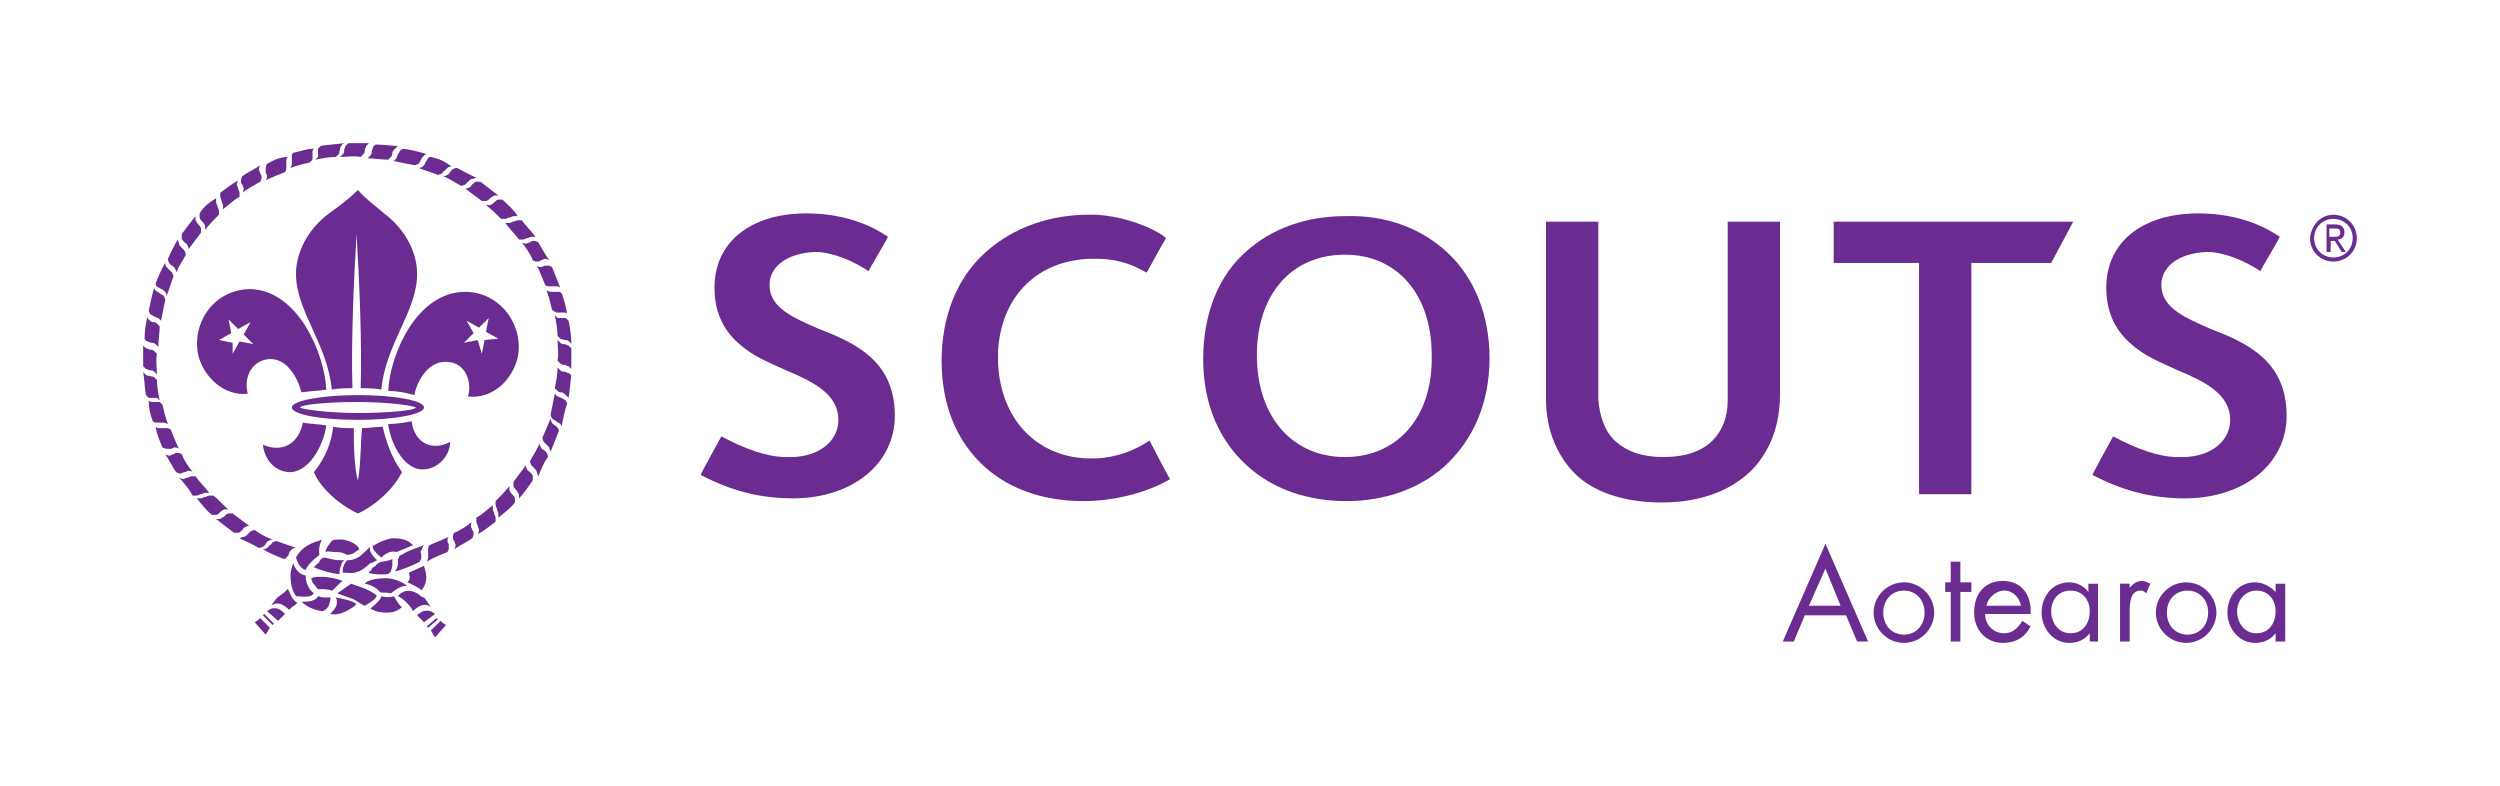 <?xml version="1.0" encoding="utf-8"?>
<!-- Generator: Adobe Illustrator 24.2.0, SVG Export Plug-In . SVG Version: 6.00 Build 0)  -->
<!DOCTYPE svg PUBLIC "-//W3C//DTD SVG 1.1//EN" "http://www.w3.org/Graphics/SVG/1.1/DTD/svg11.dtd">
<svg version="1.1" id="Logo_Artwork" xmlns:x="http://ns.adobe.com/Extensibility/1.0/" xmlns:i="http://ns.adobe.com/AdobeIllustrator/10.0/" xmlns:graph="http://ns.adobe.com/Graphs/1.0/"
	 xmlns="http://www.w3.org/2000/svg" xmlns:xlink="http://www.w3.org/1999/xlink" x="0px" y="0px" viewBox="0 0 181.6 57.1"
	 style="enable-background:new 0 0 181.6 57.1;" xml:space="preserve">
<style type="text/css">
	.st0{fill:none;}
	.st1{fill:#6A2C91;}
	.st2{fill-rule:evenodd;clip-rule:evenodd;fill:#6A2C91;}
</style>
<rect class="st0" width="181.6" height="57.1"/>
<g>
	<g>
		<g>
			<g>
				<line class="st1" x1="27.6" y1="28.3" x2="27.6" y2="28.3"/>
				<path class="st1" d="M24.1,28.3"/>
				<path class="st1" d="M27.7,40.5c0,0-0.8-0.6-0.6-0.9"/>
				<path class="st1" d="M24.9,42.2c-0.8-0.3-1.8-0.4-2.3-0.2l0.1,0.3l0.4,0.5l0.4,0c0,0,0.3,0,0.6,0.1C24.1,43,24.8,42.2,24.9,42.2
					z"/>
				<g>
					<path class="st1" d="M27.3,10.5c0,0-0.2,0.1-0.2,0.2c0,0.1-0.1,0.2-0.1,0.3c0,0.1,0,0.2-0.1,0.3c0,0-0.1,0.1-0.2,0.2l0,0
						c0.5,0,1,0.1,1.5,0.1l0,0c0.1-0.1,0.2-0.2,0.2-0.2c0.1-0.1,0.1-0.2,0.1-0.3c0-0.1,0.1-0.2,0.2-0.3c0.1-0.1,0.2-0.2,0.2-0.2h0
						C28.4,10.6,27.9,10.5,27.3,10.5L27.3,10.5z"/>
				</g>
				<g>
					<path class="st1" d="M29.3,10.8c0,0-0.2,0.1-0.2,0.1c-0.1,0.1-0.1,0.2-0.2,0.3c0,0.1-0.1,0.2-0.1,0.3c0,0-0.1,0.1-0.2,0.2l0,0
						c0.5,0.1,1,0.2,1.5,0.3l0,0c0.1,0,0.3-0.1,0.3-0.1c0.1-0.1,0.1-0.2,0.2-0.3c0-0.1,0.1-0.2,0.2-0.3c0.1-0.1,0.2-0.1,0.2-0.1l0,0
						C30.4,11,29.9,10.9,29.3,10.8L29.3,10.8z"/>
				</g>
				<g>
					<path class="st1" d="M31.3,11.4c0,0-0.2,0-0.2,0.1c-0.1,0.1-0.1,0.2-0.2,0.3c0,0.1-0.1,0.2-0.2,0.3c0,0-0.1,0.1-0.3,0.1l0,0
						c0.5,0.2,0.9,0.3,1.4,0.5l0,0c0.1,0,0.3-0.1,0.3-0.1c0.1-0.1,0.1-0.2,0.2-0.2c0.1-0.1,0.2-0.2,0.2-0.2c0.1-0.1,0.3-0.1,0.3-0.1
						l0,0C32.3,11.7,31.8,11.5,31.3,11.4L31.3,11.4z"/>
				</g>
				<g>
					<path class="st1" d="M33.2,12.2c0,0-0.2,0-0.3,0.1c-0.1,0-0.2,0.2-0.2,0.2c-0.1,0.1-0.1,0.2-0.2,0.2c0,0-0.1,0.1-0.3,0.1l0,0
						c0.5,0.2,0.9,0.5,1.3,0.7l0,0c0.1,0,0.3-0.1,0.3-0.1c0.1-0.1,0.2-0.2,0.2-0.2c0.1-0.1,0.2-0.2,0.3-0.2c0.1,0,0.3-0.1,0.3-0.1
						l0,0C34.1,12.7,33.6,12.4,33.2,12.2L33.2,12.2z"/>
				</g>
				<g>
					<path class="st1" d="M34.9,13.2c0,0-0.2,0-0.3,0c-0.1,0-0.2,0.1-0.3,0.2c-0.1,0.1-0.1,0.2-0.2,0.2c0,0-0.1,0.1-0.3,0.1l0,0
						c0.4,0.3,0.8,0.6,1.2,0.9l0,0c0.1,0,0.3,0,0.3,0c0.1,0,0.2-0.1,0.3-0.2c0.1-0.1,0.2-0.1,0.3-0.2c0.1,0,0.3,0,0.3,0v0
						C35.8,13.9,35.3,13.5,34.9,13.2L34.9,13.2z"/>
				</g>
				<g>
					<path class="st1" d="M36.5,14.5c0,0-0.2,0-0.3,0c-0.1,0-0.2,0.1-0.3,0.2c-0.1,0.1-0.1,0.1-0.3,0.2c0,0-0.2,0-0.3,0l0,0
						c0.4,0.3,0.8,0.7,1.1,1l0,0c0.1,0,0.3,0,0.3,0c0.1,0,0.2-0.1,0.3-0.1c0.1,0,0.2-0.1,0.3-0.1c0.1,0,0.3,0,0.3,0v0
						C37.3,15.2,36.9,14.9,36.5,14.5L36.5,14.5z"/>
				</g>
				<g>
					<path class="st1" d="M37.9,16c0,0-0.2,0-0.3,0c-0.1,0-0.2,0.1-0.3,0.1c-0.1,0-0.2,0.1-0.3,0.1c0,0-0.2,0-0.3,0l0,0
						c0.3,0.4,0.7,0.8,1,1.2l0,0c0.1,0,0.3,0,0.3,0c0.1,0,0.2-0.1,0.3-0.1c0.1,0,0.2-0.1,0.3-0.1c0.1,0,0.3,0,0.3,0v0
						C38.6,16.8,38.2,16.4,37.9,16L37.9,16z"/>
				</g>
				<g>
					<path class="st1" d="M39.1,17.6c0,0-0.2-0.1-0.3-0.1c-0.1,0-0.2,0-0.3,0.1c-0.1,0-0.2,0.1-0.3,0.1c0,0-0.2,0-0.3-0.1l0,0
						c0.3,0.4,0.6,0.8,0.8,1.3v0C38.8,19,39,19,39,19c0.1,0,0.2,0,0.3-0.1c0.1,0,0.2-0.1,0.3-0.1c0.1,0,0.3,0.1,0.3,0.1l0,0
						C39.6,18.5,39.4,18.1,39.1,17.6L39.1,17.6z"/>
				</g>
				<g>
					<path class="st1" d="M40.1,19.4c0,0-0.2-0.1-0.2-0.1c-0.1,0-0.2,0-0.3,0c-0.1,0-0.2,0.1-0.3,0.1c0,0-0.2,0-0.3-0.1l0,0
						c0.2,0.4,0.4,0.9,0.6,1.4v0c0.1,0.1,0.3,0.1,0.3,0.1c0.1,0,0.2,0,0.3,0c0.1,0,0.3,0,0.3,0c0.1,0,0.2,0.1,0.2,0.1v0
						C40.5,20.4,40.3,19.9,40.1,19.4L40.1,19.4z"/>
				</g>
				<g>
					<path class="st1" d="M40.8,21.3c0,0-0.1-0.1-0.2-0.1c-0.1,0-0.2,0-0.3,0c-0.1,0-0.2,0-0.3,0c0,0-0.1,0-0.3-0.1l0,0
						c0.2,0.5,0.3,1,0.4,1.4v0c0.1,0.1,0.3,0.2,0.3,0.2c0.1,0,0.2,0,0.3,0c0.1,0,0.3,0,0.3,0c0.1,0,0.2,0.1,0.2,0.1v0
						C41.1,22.3,41,21.8,40.8,21.3L40.8,21.3z"/>
				</g>
				<g>
					<path class="st1" d="M41.3,23.3c0,0-0.1-0.1-0.2-0.2c-0.1,0-0.2,0-0.3,0c-0.1,0-0.2,0-0.3,0c0,0-0.1-0.1-0.2-0.2l0,0
						c0.1,0.5,0.2,1,0.2,1.5l0,0c0.1,0.1,0.2,0.2,0.2,0.2c0.1,0.1,0.2,0,0.3,0.1c0.1,0,0.3,0,0.3,0.1c0.1,0,0.2,0.2,0.2,0.2l0,0
						C41.5,24.3,41.4,23.8,41.3,23.3L41.3,23.3z"/>
				</g>
				<g>
					<path class="st1" d="M41.5,25.3c0,0-0.1-0.1-0.2-0.2c-0.1,0-0.2-0.1-0.3-0.1c-0.1,0-0.2,0-0.3-0.1c0,0-0.1-0.1-0.2-0.2l0,0
						c0,0.5,0.1,1,0,1.5l0,0c0.1,0.1,0.2,0.2,0.2,0.2c0.1,0.1,0.2,0.1,0.3,0.1c0.1,0,0.2,0.1,0.3,0.1c0.1,0.1,0.2,0.2,0.2,0.2v0
						C41.5,26.4,41.5,25.8,41.5,25.3L41.5,25.3z"/>
				</g>
				<g>
					<path class="st1" d="M41.5,27.3c0,0-0.1-0.2-0.2-0.2c-0.1,0-0.2-0.1-0.3-0.1c-0.1,0-0.2,0-0.3-0.1c0,0-0.1-0.1-0.2-0.2l0,0
						c0,0.5-0.1,1-0.2,1.5l0,0c0.1,0.1,0.2,0.2,0.2,0.2c0.1,0.1,0.2,0.1,0.3,0.1c0.1,0,0.2,0.1,0.3,0.2c0.1,0.1,0.2,0.2,0.2,0.2v0
						C41.4,28.4,41.4,27.9,41.5,27.3L41.5,27.3z"/>
				</g>
				<g>
					<path class="st1" d="M41.2,29.3c0,0-0.1-0.2-0.1-0.2c-0.1-0.1-0.2-0.1-0.3-0.2c-0.1,0-0.2-0.1-0.3-0.1c0,0-0.1-0.1-0.2-0.2l0,0
						c-0.1,0.5-0.2,1-0.3,1.5l0,0c0,0.1,0.1,0.3,0.1,0.3c0.1,0.1,0.2,0.1,0.3,0.2c0.1,0.1,0.2,0.1,0.3,0.2c0.1,0.1,0.1,0.2,0.1,0.2
						l0,0C40.9,30.4,41,29.9,41.2,29.3L41.2,29.3z"/>
				</g>
				<g>
					<path class="st1" d="M40.6,31.3c0,0,0-0.2-0.1-0.2c0-0.1-0.2-0.2-0.2-0.2c-0.1-0.1-0.2-0.1-0.2-0.2c0,0-0.1-0.1-0.1-0.3l0,0
						c-0.2,0.5-0.4,0.9-0.6,1.4l0,0c0,0.1,0.1,0.3,0.1,0.3c0.1,0.1,0.2,0.2,0.2,0.2c0.1,0.1,0.2,0.2,0.2,0.2c0,0.1,0.1,0.3,0.1,0.3
						l0,0C40.2,32.3,40.4,31.8,40.6,31.3L40.6,31.3z"/>
				</g>
				<g>
					<path class="st1" d="M39.8,33.2c0,0,0-0.2-0.1-0.3c0-0.1-0.2-0.2-0.2-0.2c-0.1-0.1-0.2-0.1-0.2-0.2c0,0-0.1-0.1-0.1-0.3l0,0
						c-0.2,0.5-0.5,0.9-0.7,1.3l0,0c0,0.1,0.1,0.3,0.1,0.3c0.1,0.1,0.2,0.2,0.2,0.2c0.1,0.1,0.2,0.2,0.2,0.3c0,0.1,0.1,0.3,0.1,0.3
						l0,0C39.3,34.1,39.5,33.6,39.8,33.2L39.8,33.2z"/>
				</g>
				<g>
					<path class="st1" d="M38.7,34.9c0,0,0-0.2,0-0.3c0-0.1-0.1-0.2-0.2-0.3c-0.1-0.1-0.2-0.1-0.2-0.2c0,0-0.1-0.1-0.1-0.3l0,0
						c-0.3,0.4-0.6,0.8-0.9,1.2l0,0c0,0.1,0,0.3,0,0.3c0,0.1,0.1,0.2,0.2,0.3c0.1,0.1,0.1,0.2,0.2,0.3c0,0.1,0,0.3,0,0.3l0,0
						C38.1,35.8,38.4,35.3,38.7,34.9L38.7,34.9z"/>
				</g>
				<g>
					<path class="st1" d="M37.4,36.5c0,0,0-0.2,0-0.3c0-0.1-0.1-0.2-0.2-0.3c-0.1-0.1-0.1-0.1-0.2-0.3c0,0,0-0.2,0-0.3l0,0
						c-0.3,0.4-0.7,0.8-1,1.1l0,0c0,0.1,0,0.3,0,0.3c0,0.1,0.1,0.2,0.1,0.3c0,0.1,0.1,0.2,0.1,0.3c0,0.1,0,0.3,0,0.3l0,0
						C36.7,37.2,37.1,36.9,37.4,36.5L37.4,36.5z"/>
				</g>
				<g>
					<path class="st1" d="M36,37.9c0,0,0-0.2,0-0.3c0-0.1-0.1-0.2-0.1-0.3c0-0.1-0.1-0.2-0.1-0.3c0,0,0-0.2,0-0.3l0,0
						c-0.4,0.3-0.8,0.7-1.2,0.9l0,0c0,0.1,0,0.3,0,0.3c0,0.1,0.1,0.2,0.1,0.3c0,0.1,0.1,0.2,0.1,0.3c0,0.1-0.1,0.3-0.1,0.3l0,0
						C35.1,38.6,35.6,38.2,36,37.9L36,37.9z"/>
				</g>
				<g>
					<path class="st1" d="M34.3,39.1c0,0,0.1-0.2,0.1-0.3c0-0.1,0-0.2-0.1-0.3c0-0.1-0.1-0.2-0.1-0.3c0,0,0-0.2,0.1-0.3l0,0
						c-0.4,0.3-0.8,0.6-1.3,0.8l0,0c-0.1,0.1-0.1,0.3-0.1,0.3c0,0.1,0,0.2,0.1,0.3c0,0.1,0.1,0.2,0.1,0.3c0,0.1-0.1,0.3-0.1,0.3h0
						C33.4,39.6,33.9,39.4,34.3,39.1L34.3,39.1z"/>
				</g>
				<g>
					<path class="st1" d="M32.5,40.1c0,0,0.1-0.2,0.1-0.2c0-0.1,0-0.2,0-0.3c0-0.1-0.1-0.2-0.1-0.3c0,0,0-0.2,0.1-0.3l0,0
						c-0.5,0.2-0.9,0.4-1.4,0.6h0c-0.1,0.1-0.1,0.3-0.1,0.3c0,0.1,0,0.2,0,0.3c0,0.1,0,0.3,0,0.3c0,0.1-0.1,0.3-0.1,0.3l0,0
						C31.5,40.5,32,40.3,32.5,40.1L32.5,40.1z"/>
				</g>
				<g>
					<path class="st1" d="M30.5,40.8c0,0,0-0.1,0.1-0.2c0-0.1,0-0.2,0-0.3c0-0.1-0.1-0.2,0-0.3c0,0,0.1-0.3,0.2-0.4l0,0
						c-0.5,0.2-1.2,0.4-1.6,0.7l0,0c-0.1,0-0.2,0.1-0.2,0.1c0,0.1-0.1,0.2-0.1,0.3c0,0.1,0,0.2,0,0.3c0,0.2-0.2,0.5-0.2,0.5l0,0
						c0.5-0.1,1.2-0.4,1.6-0.6L30.5,40.8z"/>
				</g>
				<g>
					<path class="st1" d="M20.6,40.6c0,0,0.2,0,0.2-0.1c0.1-0.1,0.2-0.2,0.2-0.3c0-0.1,0.1-0.2,0.2-0.3c0,0,0.1-0.1,0.3-0.1l0,0
						c-0.5-0.2-0.9-0.3-1.4-0.5l0,0c-0.1,0-0.3,0.1-0.3,0.1c-0.1,0.1-0.1,0.2-0.2,0.2c-0.1,0.1-0.2,0.2-0.2,0.2
						c-0.1,0.1-0.3,0.1-0.3,0.1l0,0C19.6,40.2,20.1,40.4,20.6,40.6L20.6,40.6z"/>
				</g>
				<g>
					<path class="st1" d="M18.8,39.8c0,0,0.2,0,0.3-0.1c0.1,0,0.2-0.2,0.2-0.2c0.1-0.1,0.1-0.2,0.2-0.2c0,0,0.1-0.1,0.3-0.1l0,0
						c-0.5-0.2-0.9-0.4-1.3-0.7l0,0c-0.1,0-0.3,0.1-0.3,0.1c-0.1,0.1-0.2,0.2-0.2,0.2c-0.1,0.1-0.2,0.2-0.3,0.2
						c-0.1,0-0.3,0.1-0.3,0.1l0,0C17.8,39.3,18.3,39.5,18.8,39.8L18.8,39.8z"/>
				</g>
				<g>
					<path class="st1" d="M17,38.7c0,0,0.2,0,0.3,0c0.1,0,0.2-0.1,0.3-0.2c0.1-0.1,0.1-0.2,0.2-0.2c0,0,0.1-0.1,0.3-0.1l0,0
						c-0.4-0.3-0.8-0.6-1.2-0.9l0,0c-0.1,0-0.3,0-0.3,0c-0.1,0-0.2,0.1-0.3,0.2c-0.1,0.1-0.2,0.1-0.3,0.2c-0.1,0-0.3,0-0.3,0l0,0
						C16.2,38.1,16.6,38.4,17,38.7L17,38.7z"/>
				</g>
				<g>
					<path class="st1" d="M15.4,37.4c0,0,0.2,0,0.3,0c0.1,0,0.2-0.1,0.3-0.2c0.1-0.1,0.1-0.1,0.3-0.2c0,0,0.2,0,0.3,0l0,0
						c-0.4-0.3-0.7-0.7-1.1-1l0,0c-0.1,0-0.3,0-0.3,0c-0.1,0-0.2,0.1-0.3,0.1c-0.1,0-0.2,0.1-0.3,0.1c-0.1,0-0.3,0-0.3,0h0
						C14.7,36.7,15,37.1,15.4,37.4L15.4,37.4z"/>
				</g>
				<g>
					<path class="st1" d="M14,36c0,0,0.2,0,0.3,0c0.1,0,0.2-0.1,0.3-0.1c0.1,0,0.2-0.1,0.3-0.1c0,0,0.2,0,0.3,0l0,0
						c-0.3-0.4-0.7-0.8-1-1.2l0,0c-0.1,0-0.3,0-0.3,0c-0.1,0-0.2,0.1-0.3,0.1c-0.1,0-0.2,0.1-0.3,0.1c-0.1,0-0.3-0.1-0.3-0.1l0,0
						C13.4,35.1,13.7,35.5,14,36L14,36z"/>
				</g>
				<g>
					<path class="st1" d="M12.8,34.3c0,0,0.2,0.1,0.3,0.1c0.1,0,0.2-0.1,0.3-0.1c0.1,0,0.2-0.1,0.3-0.1c0,0,0.2,0,0.3,0.1l0,0
						c-0.3-0.4-0.6-0.8-0.8-1.3v0c-0.1-0.1-0.3-0.1-0.3-0.1c-0.1,0-0.2,0-0.3,0.1c-0.1,0-0.2,0.1-0.3,0.1c-0.1,0-0.3-0.1-0.3-0.1
						l0,0C12.3,33.4,12.5,33.9,12.8,34.3L12.8,34.3z"/>
				</g>
				<g>
					<path class="st1" d="M11.8,32.5c0,0,0.2,0.1,0.3,0.1c0.1,0,0.2,0,0.3,0c0.1,0,0.2-0.1,0.3-0.1c0,0,0.2,0,0.3,0.1l0,0
						c-0.2-0.4-0.4-0.9-0.6-1.4v0c-0.1-0.1-0.3-0.1-0.3-0.1c-0.1,0-0.2,0-0.3,0c-0.1,0-0.2,0-0.3,0c-0.1,0-0.2-0.1-0.2-0.1v0
						C11.4,31.6,11.6,32,11.8,32.5L11.8,32.5z"/>
				</g>
				<g>
					<path class="st1" d="M11.1,30.6c0,0,0.1,0.1,0.2,0.1c0.1,0,0.2,0,0.3,0c0.1,0,0.2,0,0.3,0c0,0,0.1,0,0.3,0.1l0,0
						c-0.2-0.5-0.3-1-0.4-1.4v0c-0.1-0.1-0.2-0.2-0.2-0.2c-0.1,0-0.2,0-0.3,0c-0.1,0-0.3,0-0.3,0c-0.1,0-0.2-0.1-0.2-0.1v0
						C10.8,29.6,10.9,30.1,11.1,30.6L11.1,30.6z"/>
				</g>
				<g>
					<path class="st1" d="M10.6,28.7c0,0,0.1,0.1,0.2,0.2c0.1,0,0.2,0,0.3,0c0.1,0,0.2,0,0.3,0c0,0,0.1,0.1,0.2,0.2l0,0
						c-0.1-0.5-0.2-1-0.2-1.5l0,0c-0.1-0.1-0.2-0.2-0.2-0.2c-0.1-0.1-0.2,0-0.3-0.1c-0.1,0-0.3,0-0.3-0.1c-0.1,0-0.2-0.2-0.2-0.2v0
						C10.5,27.6,10.5,28.1,10.6,28.7L10.6,28.7z"/>
				</g>
				<g>
					<path class="st1" d="M10.4,26.6c0,0,0.1,0.1,0.2,0.2c0.1,0,0.2,0.1,0.3,0.1c0.1,0,0.2,0,0.3,0.1c0,0,0.1,0.1,0.2,0.2l0,0
						c0-0.5-0.1-1,0-1.5l0,0c-0.1-0.1-0.2-0.2-0.2-0.2c-0.1-0.1-0.2-0.1-0.3-0.1c-0.1,0-0.2-0.1-0.3-0.1c-0.1-0.1-0.2-0.2-0.2-0.2
						l0,0C10.4,25.6,10.4,26.1,10.4,26.6L10.4,26.6z"/>
				</g>
				<g>
					<path class="st1" d="M10.5,24.6c0,0,0.1,0.2,0.2,0.2c0.1,0,0.2,0.1,0.3,0.1c0.1,0,0.2,0,0.3,0.1c0,0,0.1,0.1,0.2,0.2l0,0
						c0-0.5,0.1-1,0.1-1.5l0,0c-0.1-0.1-0.2-0.2-0.2-0.2c-0.1-0.1-0.2-0.1-0.3-0.1c-0.1,0-0.2-0.1-0.3-0.2c-0.1-0.1-0.1-0.2-0.1-0.2
						l0,0C10.6,23.5,10.5,24.1,10.5,24.6L10.5,24.6z"/>
				</g>
				<g>
					<path class="st1" d="M10.8,22.6c0,0,0.1,0.2,0.1,0.2c0.1,0.1,0.2,0.1,0.3,0.2c0.1,0,0.2,0.1,0.3,0.1c0,0,0.1,0.1,0.2,0.2l0,0
						c0.1-0.5,0.2-1,0.3-1.5l0,0c0-0.1-0.1-0.3-0.1-0.3c-0.1-0.1-0.2-0.1-0.3-0.2c-0.1-0.1-0.2-0.1-0.3-0.2
						c-0.1-0.1-0.1-0.2-0.1-0.2v0C11,21.6,10.9,22.1,10.8,22.6L10.8,22.6z"/>
				</g>
				<g>
					<path class="st1" d="M11.3,20.6c0,0,0,0.2,0.1,0.2c0.1,0.1,0.2,0.1,0.3,0.2c0.1,0,0.2,0.1,0.3,0.2c0,0,0.1,0.1,0.1,0.3l0,0
						c0.2-0.5,0.3-0.9,0.5-1.4l0,0c0-0.1-0.1-0.3-0.1-0.3c-0.1-0.1-0.2-0.2-0.2-0.2c-0.1-0.1-0.2-0.2-0.2-0.2
						c-0.1-0.1-0.1-0.3-0.1-0.3l0,0C11.7,19.6,11.5,20.1,11.3,20.6L11.3,20.6z"/>
				</g>
				<g>
					<path class="st1" d="M12.2,18.8c0,0,0,0.2,0.1,0.3c0,0.1,0.2,0.2,0.2,0.2c0.1,0.1,0.2,0.1,0.2,0.2c0,0,0.1,0.1,0.1,0.3l0,0
						c0.2-0.5,0.5-0.9,0.7-1.3l0,0c0-0.1-0.1-0.3-0.1-0.3c-0.1-0.1-0.2-0.2-0.2-0.2c-0.1-0.1-0.2-0.2-0.2-0.3c0-0.1-0.1-0.3-0.1-0.3
						l0,0C12.7,17.8,12.4,18.3,12.2,18.8L12.2,18.8z"/>
				</g>
				<g>
					<path class="st1" d="M13.2,17c0,0,0,0.2,0,0.3c0,0.1,0.1,0.2,0.2,0.3c0.1,0.1,0.2,0.1,0.2,0.2c0,0,0.1,0.1,0.1,0.3l0,0
						c0.3-0.4,0.6-0.8,0.9-1.2l0,0c0-0.1,0-0.3,0-0.3c0-0.1-0.1-0.2-0.2-0.3c-0.1-0.1-0.1-0.2-0.2-0.3c0-0.1,0-0.3,0-0.3l0,0
						C13.8,16.2,13.5,16.6,13.2,17L13.2,17z"/>
				</g>
				<g>
					<path class="st1" d="M14.5,15.5c0,0,0,0.2,0,0.3c0,0.1,0.1,0.2,0.2,0.3c0.1,0.1,0.1,0.1,0.2,0.3c0,0,0,0.1,0,0.3l0,0
						c0.3-0.4,0.7-0.8,1-1.1l0,0c0-0.1,0-0.3,0-0.3c0-0.1-0.1-0.2-0.1-0.3c0-0.1-0.1-0.2-0.1-0.3c0-0.1,0-0.3,0-0.3l0,0
						C15.2,14.7,14.8,15,14.5,15.5L14.5,15.5z"/>
				</g>
				<g>
					<path class="st1" d="M16,14c0,0,0,0.2,0,0.3c0,0.1,0.1,0.2,0.1,0.3c0,0.1,0.1,0.2,0.1,0.3c0,0,0,0.2,0,0.3l0,0
						c0.4-0.3,0.8-0.7,1.2-0.9l0,0c0-0.1,0-0.3,0-0.3c0-0.1-0.1-0.2-0.1-0.3c0-0.1-0.1-0.2-0.1-0.3c0-0.1,0.1-0.3,0.1-0.3l0,0
						C16.8,13.4,16.4,13.7,16,14L16,14z"/>
				</g>
				<g>
					<path class="st1" d="M17.6,12.8c0,0-0.1,0.2-0.1,0.3c0,0.1,0,0.2,0.1,0.3c0,0.1,0.1,0.2,0.1,0.3c0,0,0,0.2-0.1,0.3l0,0
						c0.4-0.3,0.8-0.5,1.3-0.8l0,0c0.1-0.1,0.1-0.3,0.1-0.3c0-0.1,0-0.2-0.1-0.3c0-0.1-0.1-0.2-0.1-0.3c0-0.1,0.1-0.3,0.1-0.3l0,0
						C18.5,12.3,18,12.5,17.6,12.8L17.6,12.8z"/>
				</g>
				<g>
					<path class="st1" d="M19.4,11.9c0,0-0.1,0.2-0.1,0.3c0,0.1,0,0.2,0,0.3c0,0.1,0.1,0.2,0.1,0.3c0,0,0,0.2-0.1,0.3l0,0
						c0.4-0.2,0.9-0.4,1.4-0.6h0c0.1-0.1,0.1-0.3,0.1-0.3c0-0.1,0-0.2,0-0.3c0-0.1,0-0.2,0-0.3c0-0.1,0.1-0.2,0.1-0.2h0
						C20.4,11.4,19.9,11.6,19.4,11.9L19.4,11.9z"/>
				</g>
				<g>
					<path class="st1" d="M21.3,11.1c0,0-0.1,0.1-0.1,0.2c0,0.1,0,0.2,0,0.3c0,0.1,0,0.2,0,0.3c0,0,0,0.1-0.1,0.3l0,0
						c0.5-0.2,1-0.3,1.4-0.4h0c0.1-0.1,0.2-0.2,0.2-0.2c0-0.1,0-0.2,0-0.3c0-0.1,0-0.3,0-0.3c0-0.1,0.1-0.2,0.1-0.2h0
						C22.3,10.8,21.8,11,21.3,11.1L21.3,11.1z"/>
				</g>
				<g>
					<path class="st1" d="M23.3,10.6c0,0-0.1,0.1-0.2,0.2c0,0.1,0,0.2,0,0.3c0,0.1,0,0.2,0,0.3c0,0-0.1,0.1-0.2,0.2l0,0
						c0.5-0.1,1-0.2,1.5-0.2l0,0c0.1-0.1,0.2-0.2,0.2-0.2c0.1-0.1,0-0.2,0.1-0.3c0-0.1,0-0.2,0.1-0.3c0-0.1,0.2-0.2,0.2-0.2h0
						C24.3,10.5,23.8,10.5,23.3,10.6L23.3,10.6z"/>
				</g>
				<g>
					<path class="st1" d="M25.3,10.4c0,0-0.1,0.1-0.2,0.2c0,0.1-0.1,0.2-0.1,0.3c0,0.1,0,0.2-0.1,0.3c0,0-0.1,0.1-0.2,0.2l0,0
						c0.5,0,1-0.1,1.5,0l0,0c0.1-0.1,0.2-0.2,0.2-0.2c0.1-0.1,0.1-0.2,0.1-0.3c0-0.1,0.1-0.2,0.1-0.3c0.1-0.1,0.2-0.2,0.2-0.2h0
						C26.3,10.4,25.8,10.4,25.3,10.4L25.3,10.4z"/>
				</g>
				<g>
					<path class="st1" d="M21.5,40.5c0,0,0.2,0.8,0.7,0.9c0.1-0.3,0.6-0.8,0.9-1l0.1-0.1c-0.1-0.7,0.2-1.1,0.2-1.1l-0.3,0.1
						C22.4,39.5,21.8,39.9,21.5,40.5L21.5,40.5z"/>
				</g>
				<g>
					<path class="st1" d="M22.5,43.3c0.1,0,0.2-0.1,0.3-0.2h0c-0.4-0.3-0.6-0.8-0.6-1.3c-0.7-0.1-0.9-0.9-0.9-0.9l0,0
						c-0.1,0.3-0.2,0.6-0.2,0.9c0,0.5,0.1,1.1,0.4,1.5h0C21.6,43.3,22.1,43.4,22.5,43.3z"/>
				</g>
				<g>
					<path class="st1" d="M24,43.4c-0.1,0-0.2,0-0.3,0c-0.2,0-0.4,0-0.6-0.1h0c-0.2,0.5-1.2,0.4-1.2,0.4l0,0
						c0.4,0.4,0.9,0.6,1.5,0.7l0,0C23.4,44.4,24,44.3,24,43.4L24,43.4z"/>
				</g>
				<g>
					<path class="st1" d="M24.4,43.4C24.4,43.4,24.4,43.4,24.4,43.4l0.5,0.1c0.9,0.2,1,0.4,1,0.4l0,0c0,0-1,0.9-1.9,0.7l0,0
						C24,44.5,24.7,44.1,24.4,43.4L24.4,43.4"/>
				</g>
				<g>
					<path class="st1" d="M27.3,43.2c-0.7-0.5-1.3-0.6-1.8-0.8l0,0l-1,0.7l1.1,0.4c0.3,0.1,0.4,0.3,0.9,0.5
						C26.5,44,27.6,43.4,27.3,43.2z"/>
				</g>
				<g>
					<path class="st1" d="M29.2,44.1c-0.4,0.4-1,0.4-1,0.4c-0.4,0-0.8,0-1.3-0.3c0,0,0.8-0.6,0.8-0.9c0.2,0.1,0.8,0.1,0.9,0
						C28.7,43.4,28.9,43.9,29.2,44.1z"/>
				</g>
				<g>
					<path class="st1" d="M27.7,40.5c0.4-0.4,0.8-0.5,1.1-0.4c1-0.4,1.2-0.5,1.2-0.5l0,0c-0.4-0.4-0.8-0.5-1.5-0.5
						c-0.3,0-1.3,0.4-1.4,0.6"/>
				</g>
				<g>
					<path class="st1" d="M27.4,40.7c0,0-0.7-0.6-0.5-1c-0.7,0.7-1,1-1.7,1l0,0c-0.2,0,0,0,0,0c-0.1,0.1-0.1,0.2-0.2,0.3
						c0,0.1-0.1,0.2-0.1,0.3c0,0.3,0,0.3,0,0.3l0,0c0.7,0,0.6,0.1,1.2-0.1c0,0,0.4-0.2,0.8-0.6C27.1,40.9,27.3,40.7,27.4,40.7z"/>
				</g>
				<g>
					<path class="st1" d="M24.7,41.7c0,0-0.1,0,0-0.4c0-0.1,0.1-0.2,0.1-0.3c0-0.1,0.1-0.2,0.2-0.3c0,0-0.1,0.1,0,0l-0.2,0
						c-0.5,0-0.8-0.1-1.2-0.2l0,0c-0.1,0,0,0,0,0c-0.2,0-0.4,0.2-0.4,0.3c0,0.1-0.1,0.1-0.2,0.2c0,0-0.2,0.2-0.2,0.2h0
						C23.2,41.4,24.2,41.7,24.7,41.7L24.7,41.7z"/>
				</g>
				<g>
					<g>
						<path class="st1" d="M24.1,39.3c0.1-0.1,0.2-0.1,0.4-0.1c0.6-0.1,1.5,0.3,1.6,0.7l-0.3,0.2c-0.2,0.2-0.6,0.2-0.6,0.2l-0.2-0.1
							c-0.2-0.1-0.5-0.1-0.7-0.1c-0.2,0-0.5-0.1-0.6,0l0,0C23.5,40,24.1,39.3,24.1,39.3L24.1,39.3z"/>
					</g>
				</g>
				<g>
					<path class="st1" d="M21.6,43.8c-0.2,0.2-0.4,0.3-0.4,0.3L21,44.3l0,0c0,0-0.7-0.8-1.3-0.3l0,0c0.2-0.3,0.4-0.6,0.6-0.7
						c0.1-0.1,0.3-0.2,0.5-0.4l-0.1,0c0.1,0,0.2-0.1,0.2-0.1C21,42.8,21.1,43.5,21.6,43.8z"/>
				</g>
				<g>
					<path class="st1" d="M19.4,44.4c0.7-0.6,1.3,0.2,1.3,0.2l-0.5,0.5L19.4,44.4z"/>
				</g>
				<g>
					<polygon class="st1" points="19.8,45.4 19.9,45.3 19.2,44.6 19.1,44.7 					"/>
				</g>
				<g>
					<path class="st1" d="M18.9,44.9c-0.2,0.2-0.4,0.3-0.4,0.3l0.8,0.9l0.3-0.5L18.9,44.9z"/>
				</g>
				<g>
					<path class="st1" d="M32,45.1c0.2,0.2,0.4,0.3,0.4,0.3l-0.8,0.9l-0.3-0.5L32,45.1z"/>
				</g>
				<g>
					<polygon class="st1" points="31.8,45 31.7,44.9 31,45.5 31.1,45.6 					"/>
				</g>
				<g>
					<path class="st1" d="M31.6,44.6c-0.7-0.6-1.3,0.1-1.3,0.1l0.5,0.5L31.6,44.6z"/>
				</g>
				<g>
					<path class="st1" d="M30.3,43.1c-0.9-0.5-1.4,0.2-1.4,0.2l0,0c0.6,0.3,1,0.9,1,0.9l0.1,0.2l0,0c0,0,0.7-0.8,1.3-0.3l0,0
						c-0.2-0.3-0.4-0.6-0.5-0.7C30.6,43.4,30.5,43.2,30.3,43.1L30.3,43.1z"/>
				</g>
				<g>
					<path class="st1" d="M26.8,41.6c-0.1,0,0.5,0.2,1.4,0.1l0,0c0,0,0.1-0.1,0.2-0.2c0-0.1,0.1-0.3,0.1-0.4c0-0.1,0-0.1,0-0.3
						c0,0,0-0.1,0-0.2l0,0c-0.1,0.1-0.7,0.2-0.7,0.2c-0.2,0-0.3,0.1-0.3,0.1c-0.1,0.1-0.2,0.1-0.2,0.2c0,0-0.2,0.1-0.3,0.2
						C27.1,41.4,26.8,41.5,26.8,41.6z"/>
				</g>
				<g>
					<path class="st1" d="M30.6,42.9c0.6-0.7,0.3-1.4,0.2-1.8l-1.1,0.5c0,0.1,0.2,0.4-0.1,0.7C29.6,42.3,30.7,42.8,30.6,42.9z"/>
				</g>
				<g>
					<g>
						<path class="st1" d="M28.4,43.1c0,0,0.8-0.7,1.2-0.5l-0.1-0.1c-0.4-0.3-1-0.5-1.5-0.5c-0.5,0-1.3,0.1-1.5,0.4
							c0,0,0.7,0.1,1.1,0.6C27.8,43.1,28,43,28.4,43.1z"/>
					</g>
				</g>
			</g>
			<g>
				<path class="st1" d="M16.9,25.7l0.5-0.9l1,0.2l-0.7-0.7l0.5-0.9l-0.9,0.5l-0.7-0.7l0.2,1l-0.9,0.5l1,0.2L16.9,25.7z M23.7,28.3
					L23.7,28.3c-0.5,0.1-1.2,0.1-1.8,0.2c-0.3-1.1-1.1-2.6-2.5-2.4c-1.2,0.2-1.7,1.4-1.4,2.5c-1.7,0.2-3.2-1.2-3.6-2.8
					c-0.5-2.4,1.2-4.8,3.8-4.8C21.7,21.1,23.6,25.8,23.7,28.3z"/>
				<path class="st1" d="M35,25.7l0.2-1l1-0.1l-0.9-0.5l0.2-1l-0.7,0.7l-0.9-0.5l0.5,0.9l-0.7,0.7l1-0.2L35,25.7z M28.2,28.4
					c0.1-2.5,2-7.2,5.6-7.2c2.5,0,4.3,2.4,3.8,4.8c-0.4,1.6-1.8,3-3.6,2.8c0.3-1.1-0.2-2.4-1.4-2.5c-1.4-0.2-2.3,1.3-2.5,2.4
					C29.4,28.5,28.8,28.4,28.2,28.4L28.2,28.4z"/>
				<path class="st1" d="M26,30c2.3,0,4.2-0.2,4.2-0.4c0-0.1-1.9-0.4-4.2-0.4c-2.3,0-4.2,0.2-4.2,0.4C21.8,29.7,23.7,30,26,30z
					 M26,30.5c-2.7,0-4.8-0.4-4.8-0.9c0-0.5,2.2-0.9,4.8-0.9c2.7,0,4.8,0.4,4.8,0.9C30.8,30.1,28.6,30.5,26,30.5z"/>
				<g>
					<path class="st1" d="M29.9,30.6c-0.5,0.1-1.1,0.2-1.7,0.2l0,0c0.1,1.1,1,3.3,2.5,3.3c1.1,0,2-1,2-2
						C31.4,32.8,30.1,32.2,29.9,30.6L29.9,30.6z"/>
				</g>
				<g>
					<path class="st1" d="M23.7,30.9c-0.6-0.1-1.2-0.1-1.7-0.2l0,0c-0.3,1.6-1.6,2.2-2.9,1.6c0.1,1.1,0.9,2,2,2
						C22.7,34.2,23.6,31.9,23.7,30.9L23.7,30.9z"/>
				</g>
				<g>
					<path class="st2" d="M26,13.8c0.6,0.7,1.7,1.5,1.9,1.7c1.6,1.2,2.4,2.9,2.4,4.4c0,2.7-2.3,5.1-2.6,8.4c-0.5-0.1-1-0.1-1.5-0.1
						c0.1-3.3-0.1-7.9-0.3-11.2c-0.2,3.3-0.4,7.8-0.3,11.2c-0.5,0-1,0-1.5,0.1c-0.3-3.3-2.6-5.7-2.6-8.4c0-1.5,0.8-3.2,2.4-4.4
						C24.2,15.3,25.3,14.5,26,13.8z"/>
				</g>
				<g>
					<path class="st2" d="M26,37.3c1.3-0.6,2.6-1.8,3.2-3c-0.8-1.1-1.2-2.4-1.4-3.3c-0.5,0-1,0.1-1.5,0.1c-0.1,0.9-0.1,2.8-0.3,3.8
						c-0.3-1-0.3-2.9-0.3-3.8c-0.5,0-1,0-1.5-0.1c-0.1,1-0.5,2.2-1.4,3.3C23.3,35.5,24.7,36.7,26,37.3z"/>
				</g>
			</g>
		</g>
		<g>
			<g>
				<path class="st1" d="M169.5,15.6c0.9,0,1.7,0.7,1.7,1.7c0,1-0.8,1.7-1.7,1.7c-0.9,0-1.7-0.7-1.7-1.7
					C167.9,16.3,168.6,15.6,169.5,15.6z M169.5,18.7c0.8,0,1.4-0.6,1.4-1.4c0-0.8-0.6-1.4-1.4-1.4c-0.8,0-1.4,0.6-1.4,1.4
					C168.1,18.1,168.7,18.7,169.5,18.7z M168.9,16.3h0.7c0.5,0,0.7,0.2,0.7,0.6c0,0.3-0.2,0.5-0.5,0.5l0.6,0.9h-0.3l-0.5-0.8h-0.3
					v0.8h-0.3V16.3z M169.2,17.2h0.3c0.3,0,0.5,0,0.5-0.3c0-0.3-0.2-0.3-0.4-0.3h-0.4V17.2z"/>
			</g>
			<g>
				<path class="st1" d="M97.7,33.2c-3.8,0-6.4-2.9-6.4-7.4c0-4.4,2.5-7.3,6.4-7.3c3.8,0,6.3,2.9,6.3,7.3
					C104.1,30.3,101.5,33.2,97.7,33.2z M97.7,15.7c-2.8,0-5.3,0.9-7.1,2.5c-2.1,1.8-3.2,4.6-3.2,7.9c0,3.3,1.2,6.1,3.5,8
					c1.8,1.5,4.2,2.3,6.9,2.3c2.8,0,5.3-0.9,7.1-2.5c2.1-1.9,3.3-4.6,3.3-7.9c0-3.1-1.1-5.8-3-7.6C103.3,16.6,100.7,15.6,97.7,15.7z
					"/>
				<path class="st1" d="M112.3,16.1l3.8,0v12.1c0,0.1,0,0.7,0,0.8c0.1,1.3,0.5,2.4,1.3,3.1c0.8,0.7,1.9,1.1,3.4,1.1
					c1.6,0,2.8-0.4,3.6-1.2c0.7-0.7,1.1-1.7,1.1-2.9c0-0.1,0-0.6,0-0.7V16.1l3.8,0v12.5c0,2.3-0.7,4.1-2,5.5
					c-1.5,1.5-3.7,2.4-6.6,2.4c-2.8,0-5-0.8-6.3-2.1c-1.3-1.3-2.1-3.2-2.1-5.4V16.1z"/>
				<path class="st1" d="M149,19.1l-5.8,0v16.8h-3.8l0-16.8h-6.2v-3h17.4L149,19.1z"/>
				<g>
					<path class="st1" d="M71.4,18.5c1.8-1.7,4.3-2.8,7.3-2.9c0.3,0,0.7,0,1,0c1.5,0.1,3.3,0.6,4.6,1.4c0.2,0.1,0.4,0.3,0.4,0.3
						c-0.2,0.3-1.4,2.5-1.4,2.5s-0.2-0.1-0.4-0.2c-0.9-0.5-2-0.8-3.2-0.8c-0.2,0-0.4,0-0.6,0c-2,0.1-3.6,0.8-4.8,2.1
						c-1.1,1.2-1.7,2.8-1.8,4.6c0,0.3,0,0.6,0,0.9c0.2,4,2.7,6.7,6.4,6.9c0.2,0,0.5,0,0.8,0c1.4-0.1,2.6-0.5,3.8-1.3c0,0,0,0,0,0
						c0.1,0.2,1.4,2.7,1.5,2.8c-1.5,0.9-3.9,1.6-6.3,1.6c-3.1,0-5.7-1-7.5-2.8c-1.8-1.8-2.8-4.3-2.8-7.4
						C68.4,23,69.5,20.3,71.4,18.5z"/>
				</g>
				<g>
					<path class="st1" d="M60.9,30.5c0-1.9-1.9-2.8-3.8-3.6c-1.3-0.6-2.4-1-3.5-2c-1.1-1-1.7-2.3-1.7-4c0-3.3,2.6-5.4,6.7-5.4
						c2.9,0,4.9,1,5.9,1.7c0,0.1-1.4,2.4-1.4,2.5c-1.2-0.8-2.7-1.4-3.9-1.4c-2.1,0.1-3.3,1.1-3.3,2.4c0,1.7,1.8,2.4,3.6,3.2l0,0
						c2.6,1,5.5,2.3,5.5,6.3c0,3.5-3.1,6-7.4,6c-2.5,0-4.6-0.6-6.7-1.7c0-0.1,1.5-2.8,1.5-2.8c1.7,0.9,3.3,1.5,4.7,1.5
						C59.4,33.3,60.9,32.1,60.9,30.5z"/>
				</g>
				<g>
					<path class="st1" d="M162,30.5c0-1.9-1.9-2.8-3.8-3.6c-1.3-0.6-2.4-1-3.5-2c-1.1-1-1.7-2.3-1.7-4c0-3.3,2.6-5.4,6.7-5.4
						c2.9,0,4.9,1,5.9,1.7c0,0.1-1.4,2.4-1.4,2.5c-1.2-0.8-2.7-1.4-3.9-1.4c-2.1,0.1-3.3,1.1-3.3,2.4c0,1.7,1.8,2.4,3.6,3.2v0
						c2.6,1,5.5,2.3,5.5,6.3c0,3.5-3.1,6-7.4,6c-2.5,0-4.6-0.6-6.7-1.7c0-0.1,1.5-2.8,1.5-2.8c1.7,0.9,3.3,1.5,4.7,1.5
						C160.5,33.3,162,32.1,162,30.5z"/>
				</g>
			</g>
		</g>
	</g>
	<g>
		<path class="st1" d="M131.1,44.7l-0.8,1.9h-0.8l3.1-7.1l3.1,7.1h-0.8l-0.8-1.9H131.1z M132.6,41.3l-1.2,2.7h2.3L132.6,41.3z"/>
		<path class="st1" d="M136.1,44.5c0-1.2,1-2.2,2.2-2.2s2.2,1,2.2,2.2s-1,2.2-2.2,2.2S136.1,45.7,136.1,44.5z M136.8,44.5
			c0,0.9,0.6,1.6,1.5,1.6s1.5-0.7,1.5-1.6c0-0.9-0.6-1.6-1.5-1.6S136.8,43.6,136.8,44.5z"/>
		<path class="st1" d="M142.4,46.6h-0.7V43h-0.4v-0.7h0.4v-1.5h0.7v1.5h0.8V43h-0.8V46.6z"/>
		<path class="st1" d="M144.2,44.6c0,0.8,0.6,1.4,1.4,1.4c0.6,0,1-0.4,1.3-0.9l0.6,0.4c-0.4,0.8-1.1,1.2-2,1.2c-1.3,0-2.1-1-2.1-2.2
			c0-1.3,0.7-2.3,2.1-2.3c1.4,0,2.1,1.1,2,2.4H144.2z M146.8,44c-0.1-0.6-0.6-1.1-1.2-1.1c-0.6,0-1.2,0.5-1.3,1.1H146.8z"/>
		<path class="st1" d="M152.5,46.6h-0.7V46h0c-0.4,0.5-0.9,0.7-1.5,0.7c-1.2,0-2-1.1-2-2.2c0-1.2,0.8-2.2,2-2.2
			c0.6,0,1.1,0.3,1.4,0.7h0v-0.6h0.7V46.6z M149,44.4c0,0.8,0.5,1.6,1.4,1.6c0.9,0,1.4-0.7,1.4-1.6c0-0.8-0.5-1.5-1.4-1.5
			C149.5,42.9,149,43.6,149,44.4z"/>
		<path class="st1" d="M154.6,42.8L154.6,42.8c0.3-0.3,0.5-0.6,1-0.6c0.2,0,0.4,0.1,0.6,0.2l-0.3,0.7c-0.1-0.1-0.2-0.2-0.4-0.2
			c-0.8,0-0.8,1-0.8,1.6v2.1h-0.7v-4.2h0.7V42.8z"/>
		<path class="st1" d="M156.6,44.5c0-1.2,1-2.2,2.2-2.2c1.2,0,2.2,1,2.2,2.2s-1,2.2-2.2,2.2C157.6,46.7,156.6,45.7,156.6,44.5z
			 M157.4,44.5c0,0.9,0.6,1.6,1.5,1.6c0.9,0,1.5-0.7,1.5-1.6c0-0.9-0.6-1.6-1.5-1.6C158,42.9,157.4,43.6,157.4,44.5z"/>
		<path class="st1" d="M166,46.6h-0.7V46h0c-0.4,0.5-0.9,0.7-1.5,0.7c-1.2,0-2-1.1-2-2.2c0-1.2,0.8-2.2,2-2.2c0.6,0,1.1,0.3,1.5,0.7
			h0v-0.6h0.7V46.6z M162.5,44.4c0,0.8,0.5,1.6,1.4,1.6c0.9,0,1.4-0.7,1.4-1.6c0-0.8-0.5-1.5-1.4-1.5
			C163.1,42.9,162.5,43.6,162.5,44.4z"/>
	</g>
</g>
</svg>
